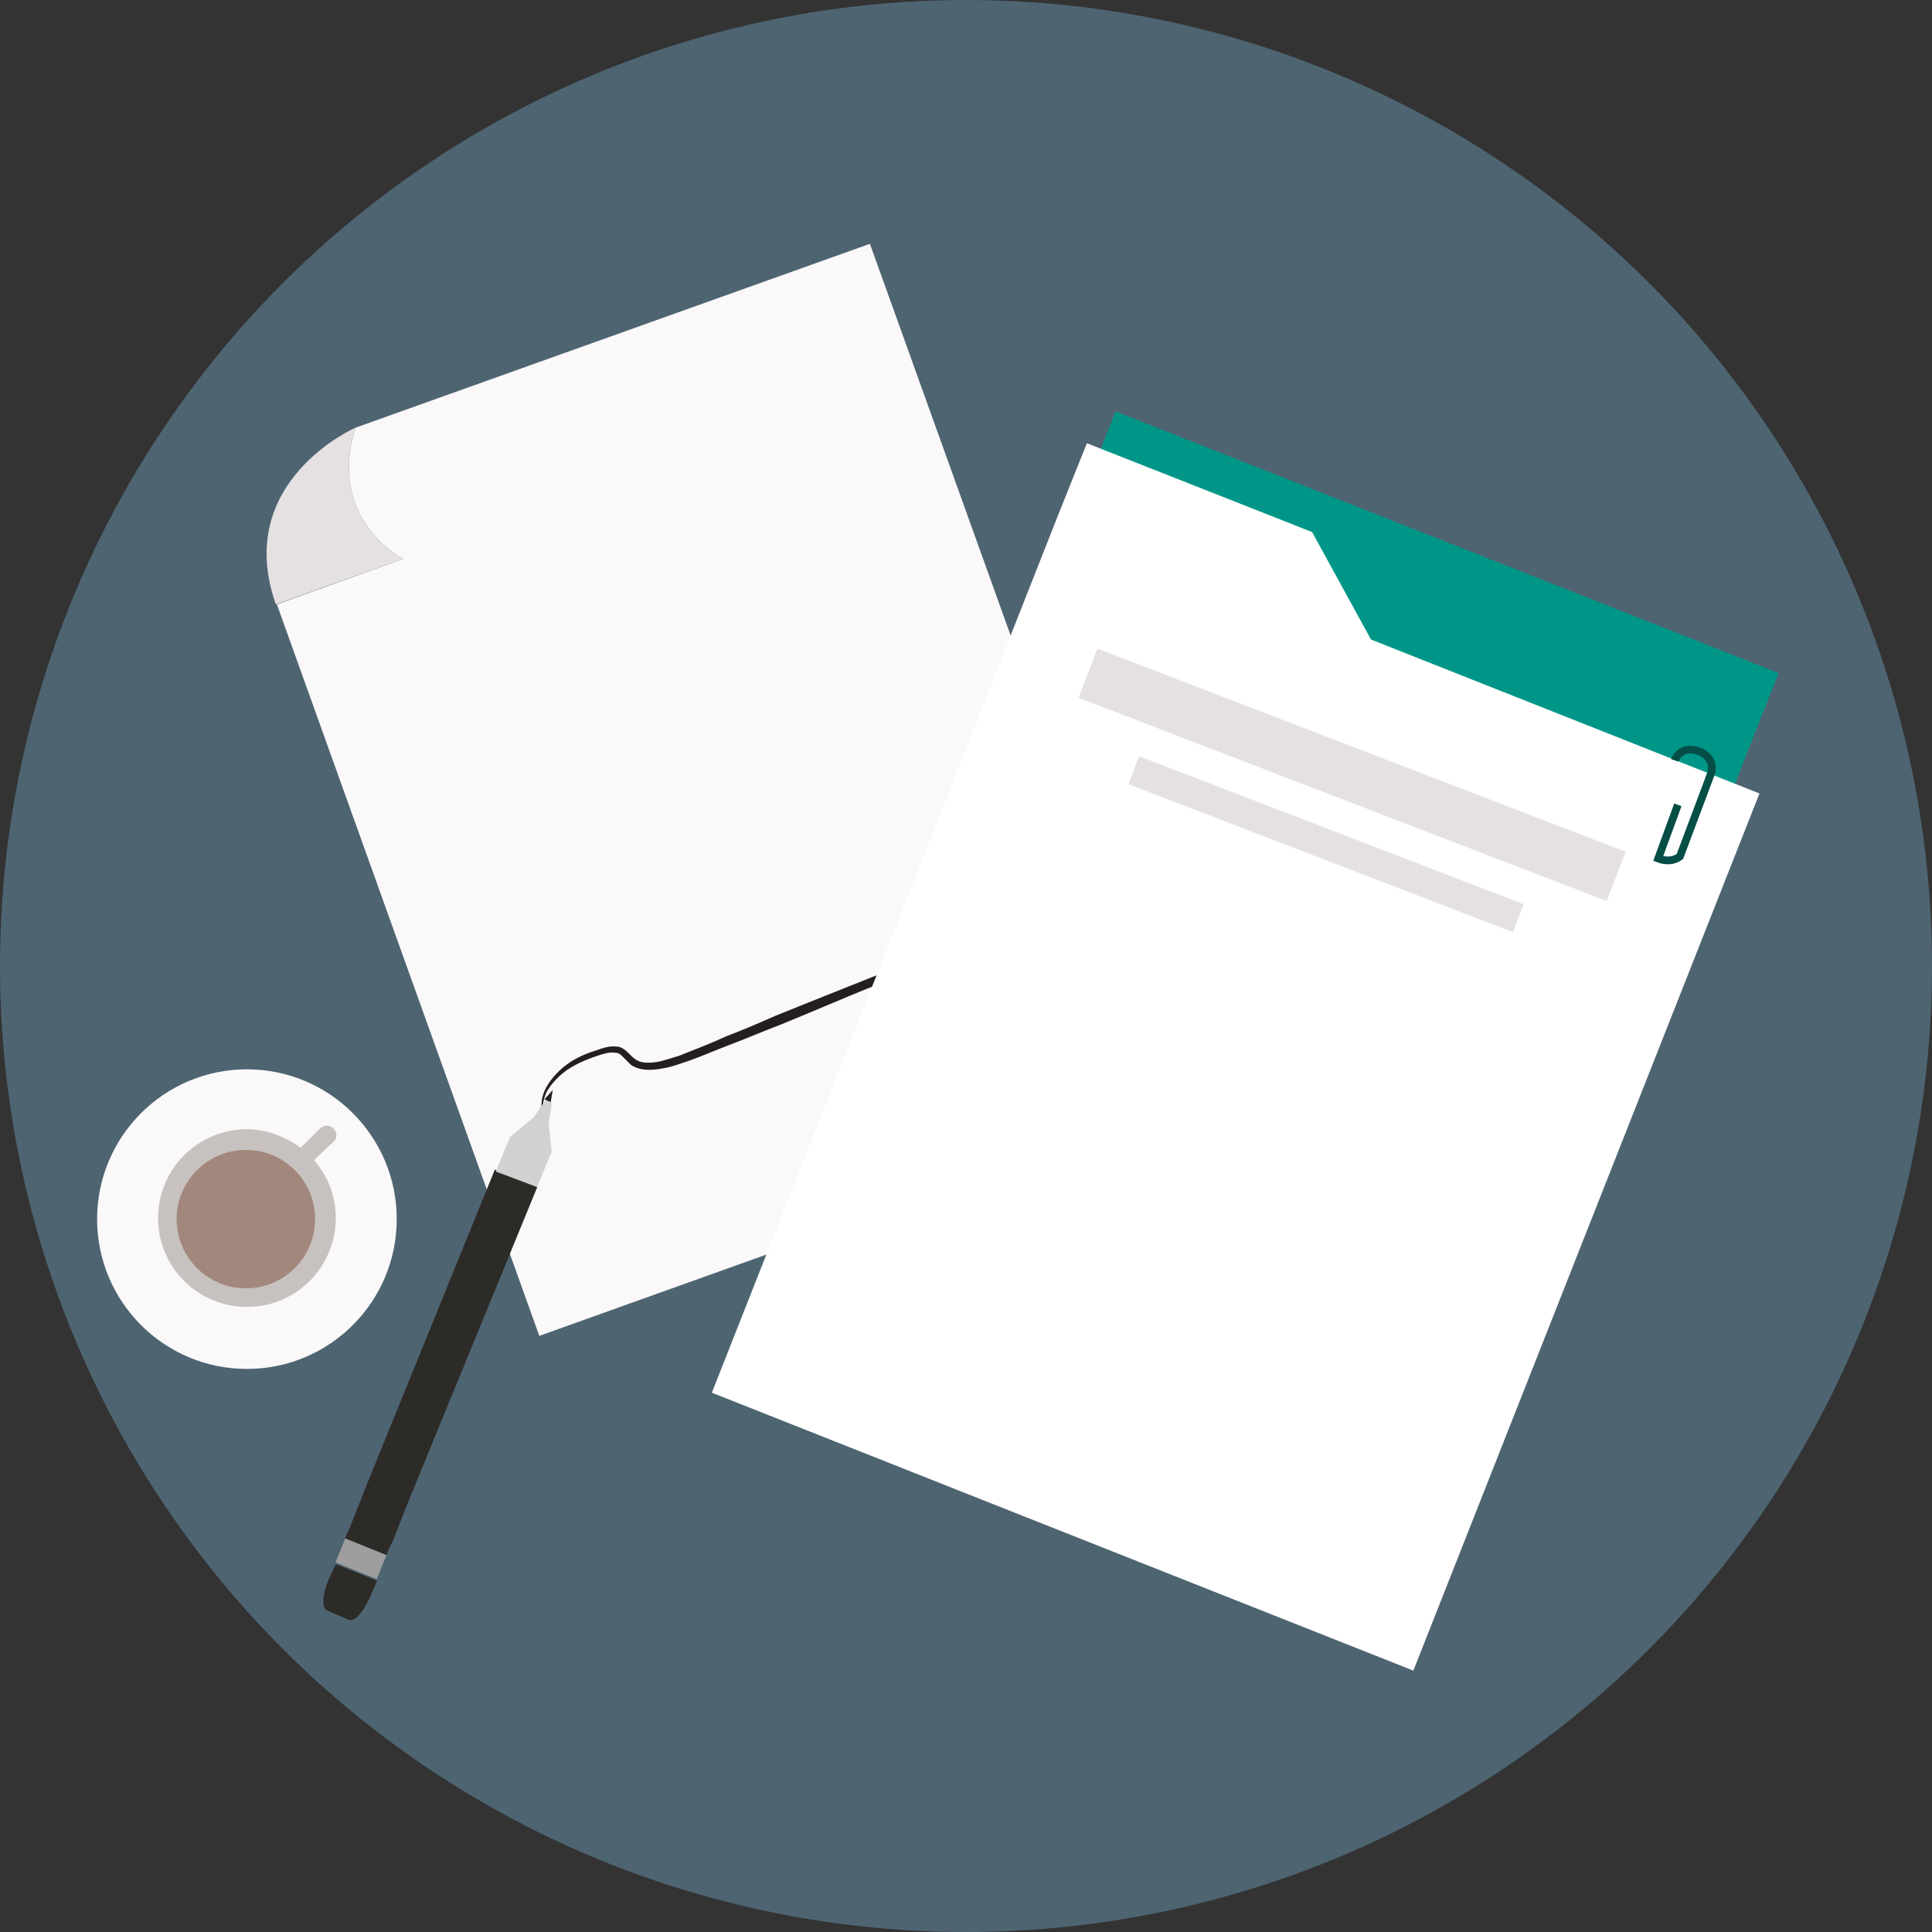 <?xml version="1.0" encoding="utf-8"?>
<!-- Generator: Adobe Illustrator 18.1.0, SVG Export Plug-In . SVG Version: 6.00 Build 0)  -->
<svg version="1.1" xmlns="http://www.w3.org/2000/svg" xmlns:xlink="http://www.w3.org/1999/xlink" width="187px" height="187px"
	 viewBox="0 0 187 187" xml:space="preserve">
<rect x="0" y="0" width="187" height="187" fill="#333333" stroke="none"/>
<circle fill="#4E6471" cx="93.5" cy="93.5" r="93.5"/>
<circle fill="#FAF8F9" cx="23.9" cy="118" r="14.5"/>
<path fill="#C7C2BF" d="M32.3,110.5c0.8-0.8-0.4-2.1-1.3-1.3c-0.6,0.6-1.3,1.3-1.9,1.9c-1.5-1.1-3.3-1.8-5.2-1.8
	c-4.8,0-8.6,3.9-8.6,8.6c0,4.8,3.9,8.6,8.6,8.6c4.8,0,8.6-3.9,8.6-8.6c0-2.2-0.8-4.1-2.1-5.6C31,111.7,31.6,111.1,32.3,110.5z"/>
<circle fill="#A2877C" cx="23.8" cy="118" r="6.7"/>
<path fill="#FAF8F9" d="M34.4,41.4C31.6,50.3,39,54.1,39,54.1l-12.2,4.4l25.4,70.8l62-22.2l-30-83.5L34.4,41.4z"/>
<path fill="#E5E1E2" d="M34.4,41.4c0,0-11.9,5.2-7.7,17.1L39,54.1C39,54.1,31.6,50.3,34.4,41.4z"/>
<g>
	<path fill="#231F20" d="M52.5,107.9c0,0-0.1-0.2-0.1-0.6c0-0.4,0-1,0.3-1.7c0.3-0.7,0.9-1.5,1.7-2.2c0.8-0.7,1.9-1.3,3.2-1.7
		c0.6-0.2,1.3-0.5,2.1-0.4c0.4,0,0.8,0.3,1.1,0.6c0.3,0.3,0.5,0.5,0.8,0.7c0.5,0.3,1.2,0.3,1.9,0.2c0.7-0.1,1.5-0.4,2.2-0.6
		c1.5-0.6,3.1-1.2,4.6-1.9c1.6-0.6,3.2-1.3,4.8-2c3.2-1.3,6.5-2.6,9.5-3.8c3-1.2,5.9-2.2,8.3-3.2c2.4-0.9,4.5-1.7,5.9-2.2
		c1.4-0.5,2.3-0.8,2.3-0.8s-0.8,0.4-2.2,1c-1.4,0.6-3.4,1.5-5.8,2.5c-2.4,1-5.2,2.2-8.2,3.5c-3,1.2-6.2,2.6-9.4,3.9
		c-1.6,0.6-3.2,1.3-4.8,1.9c-1.6,0.6-3.1,1.3-4.7,1.8c-0.8,0.3-1.6,0.5-2.4,0.6c-0.8,0.1-1.7,0.1-2.5-0.4c-0.3-0.3-0.6-0.6-0.8-0.8
		c-0.2-0.2-0.4-0.4-0.7-0.4c-0.6-0.1-1.2,0.1-1.8,0.3c-1.2,0.4-2.3,0.9-3.1,1.5c-0.8,0.6-1.4,1.3-1.8,2c-0.3,0.7-0.4,1.3-0.4,1.7
		C52.4,107.7,52.5,107.9,52.5,107.9z"/>
</g>
<path fill="#2D2B28" d="M31.8,152.9c-0.6,1.4-0.7,2.8-0.1,3l2.1,0.9c0.5,0.2,1.4-0.8,2-2.2l0.7-1.6l-4-1.6L31.8,152.9z"/>
<polygon fill="#2D2B28" points="37.7,149.8 38,149.2 39.5,145.4 52,114.9 47.9,113.2 35.5,143.7 34,147.5 33.7,148.2 33.4,148.9 
	37.4,150.5 "/>
<rect x="33.7" y="148.7" transform="matrix(-0.378 0.926 -0.926 -0.378 187.837 175.537)" fill="#9E9E9E" width="2.5" height="4.3"/>
<polygon fill="#231F20" points="53.5,105.5 52.7,106.4 53.3,106.7 "/>
<path fill="#D1D1D1" d="M52,114.9l0.2-0.5l0.8-2l0.4-0.9l-0.3-2.9l0.2-1.1l0.1-0.8l-0.6-0.2l-0.5,0.7l-0.6,0.9l-2.3,1.9l-0.4,0.9
	l-0.8,2l-0.2,0.5L52,114.9z"/>
<rect x="102.7" y="52" transform="matrix(0.93 0.367 -0.367 0.93 31.555 -46.229)" fill="#009687" width="69" height="15.5"/>
<polygon fill="#FFFFFF" points="132.7,61.9 127,51.5 105.2,42.9 102.4,49.9 68.9,134.8 136.8,161.7 170.3,76.8 "/>
<path fill="none" stroke="#054E47" stroke-width="0.75" stroke-miterlimit="10" d="M162.1,73.6c0,0,0.5-1.5,2.3-0.9
	c1.8,0.7,1.2,2.2,1.2,2.2l-3,8c0,0-0.8,0.7-2.1,0.2l1.9-5.2"/>
<rect x="103.5" y="72.5" transform="matrix(0.933 0.359 -0.359 0.933 35.682 -42.024)" fill="#E5E1E2" width="54.8" height="5.1"/>
<rect x="108.4" y="80.3" transform="matrix(0.933 0.359 -0.359 0.933 37.945 -40.642)" fill="#E5E1E2" width="39.9" height="2.9"/>
</svg>
